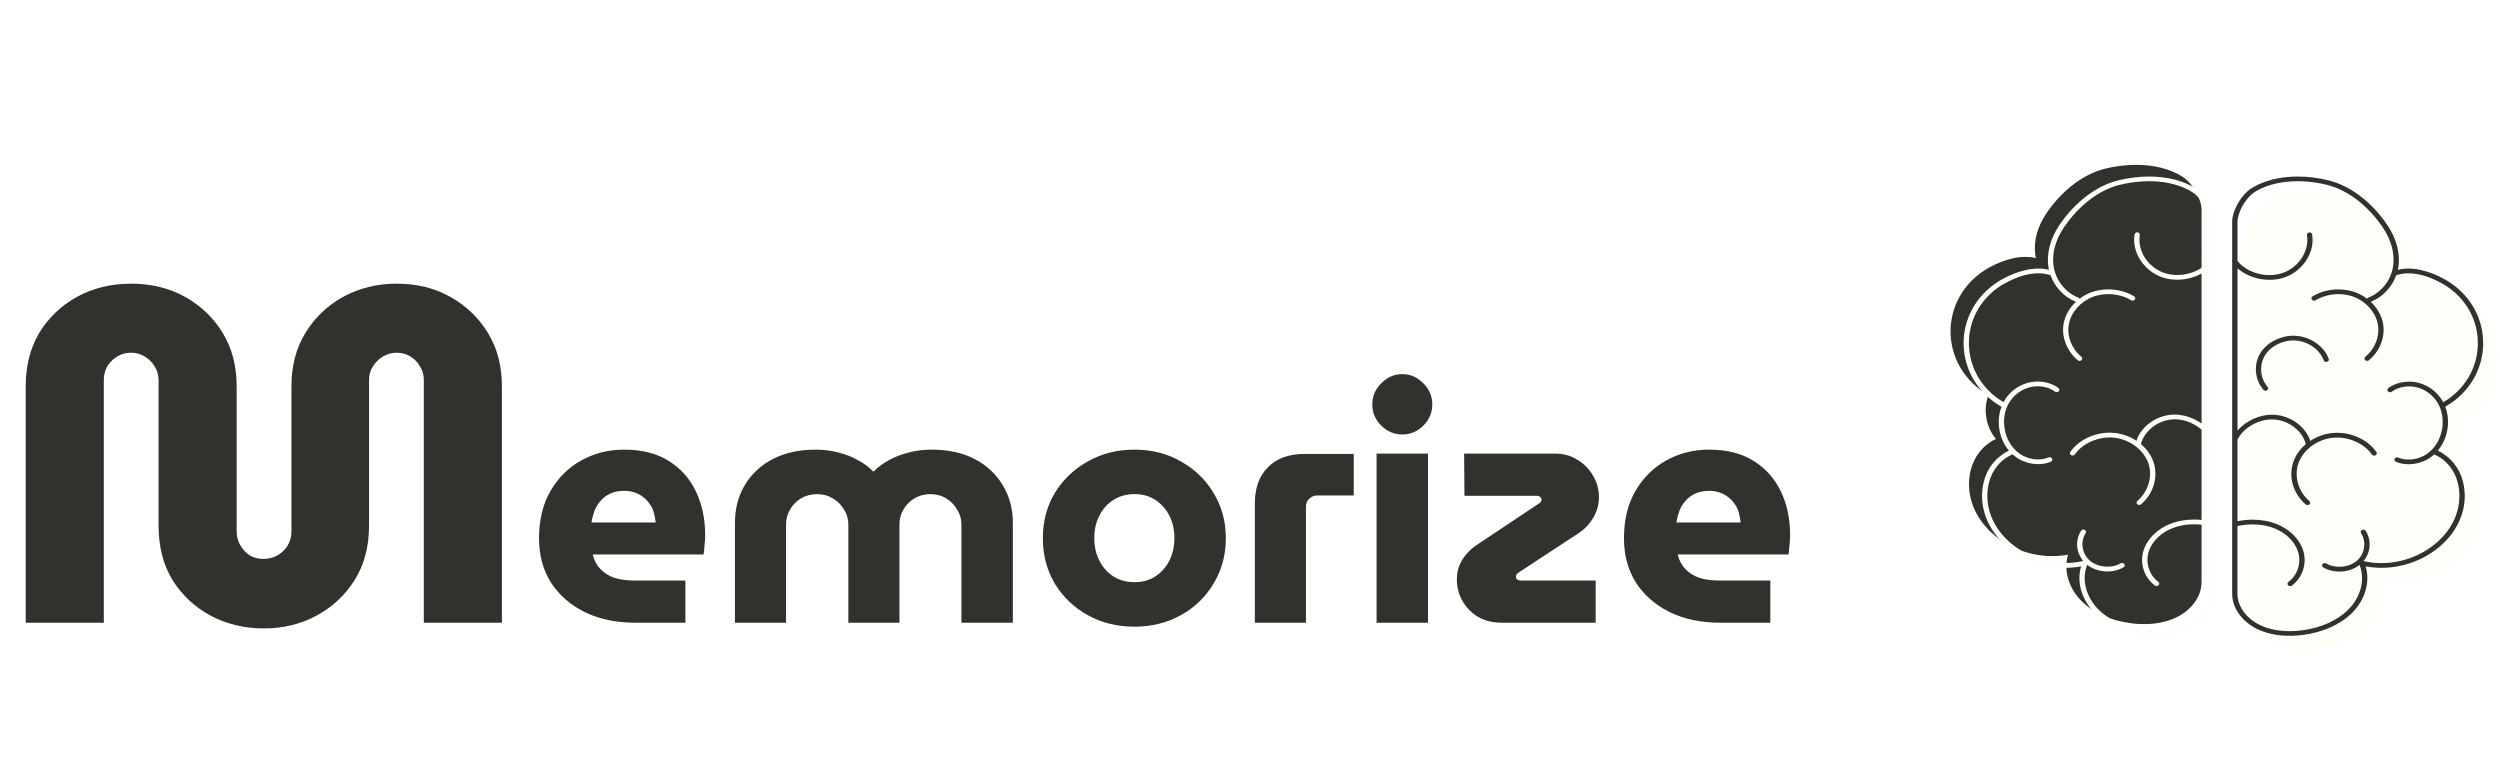 <svg width="273" height="83" viewBox="0 0 273 83" fill="none" xmlns="http://www.w3.org/2000/svg">
<g filter="url(#filter0_i_1770_970)">
<g filter="url(#filter1_i_1770_970)">
<path d="M28.808 60.624C26.693 60.624 24.752 60.156 22.984 59.22C21.251 58.284 19.864 56.984 18.824 55.32C17.819 53.656 17.316 51.68 17.316 49.392V33.532C17.316 32.977 17.177 32.475 16.9 32.024C16.623 31.573 16.259 31.209 15.808 30.932C15.357 30.655 14.855 30.516 14.3 30.516C13.745 30.516 13.243 30.655 12.792 30.932C12.341 31.209 11.977 31.573 11.7 32.024C11.457 32.475 11.336 32.977 11.336 33.532V60H2.808V34.156C2.808 31.972 3.293 30.048 4.264 28.384C5.269 26.72 6.639 25.403 8.372 24.432C10.14 23.461 12.116 22.976 14.3 22.976C16.519 22.976 18.495 23.461 20.228 24.432C21.961 25.403 23.331 26.72 24.336 28.384C25.341 30.048 25.844 31.972 25.844 34.156V50.016C25.844 50.605 25.983 51.125 26.26 51.576C26.537 52.027 26.884 52.391 27.3 52.668C27.751 52.911 28.236 53.032 28.756 53.032C29.311 53.032 29.813 52.911 30.264 52.668C30.749 52.391 31.131 52.027 31.408 51.576C31.685 51.125 31.824 50.605 31.824 50.016V34.156C31.824 31.972 32.327 30.048 33.332 28.384C34.337 26.72 35.707 25.403 37.44 24.432C39.208 23.461 41.167 22.976 43.316 22.976C45.535 22.976 47.493 23.461 49.192 24.432C50.925 25.403 52.295 26.72 53.3 28.384C54.305 30.048 54.808 31.972 54.808 34.156V60H46.28V33.48C46.28 32.925 46.141 32.44 45.864 32.024C45.621 31.573 45.275 31.209 44.824 30.932C44.373 30.655 43.871 30.516 43.316 30.516C42.796 30.516 42.293 30.655 41.808 30.932C41.357 31.209 40.993 31.573 40.716 32.024C40.439 32.44 40.3 32.925 40.3 33.48V49.392C40.3 51.68 39.78 53.656 38.74 55.32C37.7 56.984 36.313 58.284 34.58 59.22C32.847 60.156 30.923 60.624 28.808 60.624ZM69.373 60C67.285 60 65.449 59.616 63.865 58.848C62.281 58.056 61.045 56.976 60.157 55.608C59.293 54.216 58.861 52.608 58.861 50.784C58.861 48.768 59.281 47.04 60.121 45.6C60.961 44.16 62.077 43.056 63.469 42.288C64.885 41.496 66.445 41.1 68.149 41.1C70.093 41.1 71.713 41.508 73.009 42.324C74.329 43.14 75.325 44.256 75.997 45.672C76.669 47.064 77.005 48.66 77.005 50.46C77.005 50.772 76.981 51.144 76.933 51.576C76.909 51.984 76.873 52.308 76.825 52.548H64.729C64.873 53.172 65.149 53.7 65.557 54.132C65.965 54.564 66.481 54.888 67.105 55.104C67.729 55.296 68.425 55.392 69.193 55.392H74.845V60H69.373ZM64.585 49.056H71.605C71.557 48.672 71.485 48.3 71.389 47.94C71.293 47.58 71.137 47.268 70.921 47.004C70.729 46.716 70.501 46.476 70.237 46.284C69.973 46.068 69.661 45.9 69.301 45.78C68.965 45.66 68.581 45.6 68.149 45.6C67.597 45.6 67.105 45.696 66.673 45.888C66.241 46.08 65.881 46.344 65.593 46.68C65.305 46.992 65.077 47.364 64.909 47.796C64.765 48.204 64.657 48.624 64.585 49.056ZM80.256 60V49.092C80.256 47.58 80.604 46.224 81.3 45.024C82.02 43.8 83.04 42.84 84.36 42.144C85.68 41.448 87.252 41.1 89.076 41.1C89.988 41.1 90.828 41.208 91.596 41.424C92.364 41.616 93.06 41.892 93.684 42.252C94.332 42.588 94.884 42.996 95.34 43.476H95.412C95.892 42.996 96.444 42.588 97.068 42.252C97.716 41.892 98.424 41.616 99.192 41.424C99.984 41.208 100.836 41.1 101.748 41.1C103.572 41.1 105.144 41.448 106.464 42.144C107.784 42.84 108.804 43.8 109.524 45.024C110.244 46.224 110.604 47.58 110.604 49.092V60H104.988V49.272C104.988 48.672 104.832 48.132 104.52 47.652C104.232 47.148 103.836 46.74 103.332 46.428C102.828 46.116 102.252 45.96 101.604 45.96C100.956 45.96 100.368 46.116 99.84 46.428C99.336 46.74 98.94 47.148 98.652 47.652C98.364 48.132 98.22 48.672 98.22 49.272V60H92.64V49.272C92.64 48.672 92.484 48.132 92.172 47.652C91.884 47.148 91.476 46.74 90.948 46.428C90.444 46.116 89.868 45.96 89.22 45.96C88.572 45.96 87.984 46.116 87.456 46.428C86.952 46.74 86.556 47.148 86.268 47.652C85.98 48.132 85.836 48.672 85.836 49.272V60H80.256ZM123.888 60.432C121.992 60.432 120.288 60.012 118.776 59.172C117.264 58.332 116.064 57.18 115.176 55.716C114.312 54.252 113.88 52.608 113.88 50.784C113.88 48.936 114.312 47.292 115.176 45.852C116.064 44.388 117.264 43.236 118.776 42.396C120.288 41.532 121.992 41.1 123.888 41.1C125.784 41.1 127.476 41.532 128.964 42.396C130.476 43.236 131.664 44.388 132.528 45.852C133.416 47.292 133.86 48.936 133.86 50.784C133.86 52.608 133.416 54.252 132.528 55.716C131.664 57.18 130.476 58.332 128.964 59.172C127.452 60.012 125.76 60.432 123.888 60.432ZM123.888 55.572C124.776 55.572 125.544 55.356 126.192 54.924C126.84 54.492 127.344 53.916 127.704 53.196C128.064 52.476 128.244 51.66 128.244 50.748C128.244 49.86 128.064 49.056 127.704 48.336C127.344 47.616 126.84 47.04 126.192 46.608C125.544 46.176 124.776 45.96 123.888 45.96C123 45.96 122.22 46.176 121.548 46.608C120.9 47.04 120.396 47.616 120.036 48.336C119.676 49.056 119.496 49.86 119.496 50.748C119.496 51.66 119.676 52.476 120.036 53.196C120.396 53.916 120.9 54.492 121.548 54.924C122.22 55.356 123 55.572 123.888 55.572ZM137.03 60V46.968C137.03 45.288 137.51 43.968 138.47 43.008C139.43 42.048 140.762 41.568 142.466 41.568H147.83V46.104H143.834C143.498 46.104 143.21 46.224 142.97 46.464C142.73 46.68 142.61 46.968 142.61 47.328V60H137.03ZM150.322 60V41.532H155.938V60H150.322ZM153.13 39.444C152.242 39.444 151.474 39.12 150.826 38.472C150.178 37.824 149.854 37.056 149.854 36.168C149.854 35.28 150.178 34.512 150.826 33.864C151.474 33.192 152.242 32.856 153.13 32.856C154.018 32.856 154.786 33.192 155.434 33.864C156.082 34.512 156.406 35.28 156.406 36.168C156.406 37.056 156.082 37.824 155.434 38.472C154.786 39.12 154.018 39.444 153.13 39.444ZM164.022 60C162.99 60 162.114 59.784 161.394 59.352C160.674 58.92 160.11 58.344 159.702 57.624C159.294 56.904 159.09 56.124 159.09 55.284C159.09 54.468 159.294 53.736 159.702 53.088C160.134 52.416 160.71 51.852 161.43 51.396L168.018 47.004C168.138 46.932 168.222 46.86 168.27 46.788C168.318 46.692 168.342 46.62 168.342 46.572C168.342 46.452 168.294 46.356 168.198 46.284C168.102 46.188 167.982 46.14 167.838 46.14H159.918L159.882 41.532H169.782C170.742 41.532 171.57 41.76 172.266 42.216C172.986 42.648 173.55 43.224 173.958 43.944C174.39 44.664 174.606 45.444 174.606 46.284C174.606 47.076 174.402 47.82 173.994 48.516C173.61 49.188 173.082 49.752 172.41 50.208L165.822 54.528C165.726 54.6 165.654 54.672 165.606 54.744C165.558 54.816 165.534 54.888 165.534 54.96C165.534 55.08 165.582 55.188 165.678 55.284C165.774 55.356 165.894 55.392 166.038 55.392H174.246V60H164.022ZM187.849 60C185.761 60 183.925 59.616 182.341 58.848C180.757 58.056 179.521 56.976 178.633 55.608C177.769 54.216 177.337 52.608 177.337 50.784C177.337 48.768 177.757 47.04 178.597 45.6C179.437 44.16 180.553 43.056 181.945 42.288C183.361 41.496 184.921 41.1 186.625 41.1C188.569 41.1 190.189 41.508 191.485 42.324C192.805 43.14 193.801 44.256 194.473 45.672C195.145 47.064 195.481 48.66 195.481 50.46C195.481 50.772 195.457 51.144 195.409 51.576C195.385 51.984 195.349 52.308 195.301 52.548H183.205C183.349 53.172 183.625 53.7 184.033 54.132C184.441 54.564 184.957 54.888 185.581 55.104C186.205 55.296 186.901 55.392 187.669 55.392H193.321V60H187.849ZM183.061 49.056H190.081C190.033 48.672 189.961 48.3 189.865 47.94C189.769 47.58 189.613 47.268 189.397 47.004C189.205 46.716 188.977 46.476 188.713 46.284C188.449 46.068 188.137 45.9 187.777 45.78C187.441 45.66 187.057 45.6 186.625 45.6C186.073 45.6 185.581 45.696 185.149 45.888C184.717 46.08 184.357 46.344 184.069 46.68C183.781 46.992 183.553 47.364 183.385 47.796C183.241 48.204 183.133 48.624 183.061 49.056Z" fill="#32312D"/>
</g>
</g>
<path d="M217.081 43.103C217.1 43.115 217.122 43.118 217.143 43.125C216.844 43.908 216.761 44.793 216.917 45.677C217.07 46.542 217.431 47.311 217.956 47.932C216.586 48.572 215.564 49.831 215.198 51.354C214.573 53.937 215.561 56.602 217.837 58.487C220.052 60.319 223.055 61.085 225.837 60.571C225.32 62.243 225.877 64.203 227.293 65.626C228.579 66.921 230.516 67.786 232.747 68.064C234.098 68.234 236.07 68.243 237.813 67.342C239.412 66.515 240.413 65.048 240.407 63.572C240.407 63.567 240.41 63.562 240.41 63.557L240.41 46.69L240.41 27.364C240.426 27.316 240.426 27.268 240.41 27.222L240.41 23.101C240.491 21.871 239.474 20.02 238.303 19.281C236.966 18.435 235.195 18 233.258 18C232.179 18 231.052 18.135 229.916 18.411C227.537 18.988 225.191 20.757 223.485 23.266C222.468 24.759 222.032 26.4 222.261 27.884C222.277 27.985 222.296 28.084 222.317 28.183C221.938 28.092 221.553 28.051 221.174 28.051C219.239 28.051 217.418 29.078 216.807 29.457C214.366 30.984 212.943 33.565 213.002 36.359C213.061 39.145 214.587 41.666 217.081 43.103Z" fill="#32312D"/>
<path d="M245.381 25.946L245.381 30.066C245.365 30.112 245.365 30.16 245.381 30.209L245.381 49.534L245.381 66.404C245.381 66.404 245.383 66.414 245.383 66.419C245.378 67.895 246.379 69.362 247.977 70.189C249.718 71.09 251.693 71.08 253.044 70.911C255.275 70.633 257.212 69.766 258.498 68.473C259.914 67.047 260.468 65.09 259.954 63.417C262.736 63.932 265.736 63.166 267.953 61.334C270.233 59.449 271.22 56.784 270.593 54.2C270.224 52.678 269.202 51.419 267.835 50.779C268.357 50.16 268.72 49.389 268.874 48.524C269.03 47.639 268.946 46.755 268.648 45.972C268.669 45.965 268.691 45.962 268.71 45.95C271.204 44.512 272.73 41.992 272.789 39.206C272.848 36.412 271.425 33.831 268.984 32.304C268.376 31.922 266.554 30.897 264.617 30.897C264.238 30.897 263.853 30.938 263.473 31.03C263.495 30.931 263.514 30.83 263.53 30.73C263.759 29.247 263.323 27.606 262.306 26.112C260.6 23.604 258.253 21.835 255.875 21.258C254.742 20.982 253.612 20.847 252.533 20.847C250.595 20.847 248.825 21.284 247.488 22.128C246.32 22.867 245.3 24.718 245.381 25.948L245.381 25.946Z" fill="#FFFEF8"/>
<path d="M243.753 28.497C243.736 28.543 243.736 28.591 243.753 28.64L243.753 47.965L243.753 64.835C243.753 64.835 243.755 64.845 243.755 64.85C243.75 66.326 244.751 67.793 246.349 68.62C248.09 69.521 250.065 69.511 251.416 69.342C253.646 69.064 255.584 68.199 256.87 66.904C258.285 65.478 258.84 63.521 258.326 61.848C261.108 62.363 264.108 61.597 266.325 59.765C268.604 57.88 269.592 55.215 268.965 52.632C268.596 51.109 267.574 49.85 266.207 49.21C266.729 48.591 267.092 47.82 267.246 46.955C267.402 46.07 267.318 45.186 267.02 44.403C267.041 44.396 267.063 44.393 267.081 44.381C269.576 42.943 271.101 40.423 271.161 37.637C271.22 34.843 269.796 32.262 267.356 30.735C266.748 30.353 264.926 29.328 262.989 29.328C262.609 29.328 262.225 29.369 261.845 29.461C261.867 29.362 261.886 29.261 261.902 29.162C262.13 27.678 261.695 26.037 260.677 24.544C258.971 22.035 256.625 20.266 254.247 19.689C253.114 19.413 251.984 19.278 250.905 19.278C248.967 19.278 247.197 19.715 245.859 20.559C244.692 21.298 243.672 23.149 243.753 24.379L243.753 28.5L243.753 28.497ZM246.19 20.979C248.13 19.752 251.085 19.454 254.093 20.184C256.332 20.728 258.552 22.415 260.182 24.809C261.129 26.201 261.536 27.721 261.326 29.087C261.092 30.619 260.021 31.962 258.603 32.511C258.546 32.533 258.506 32.571 258.476 32.615C258.113 32.342 257.71 32.112 257.274 31.945C256.671 31.716 256.012 31.602 255.352 31.602C254.357 31.602 253.356 31.861 252.535 32.361C252.403 32.441 252.368 32.603 252.46 32.721C252.549 32.84 252.729 32.871 252.861 32.789C254.066 32.054 255.708 31.909 257.048 32.422C258.388 32.934 259.41 34.096 259.658 35.387C259.902 36.675 259.367 38.079 258.293 38.961C258.175 39.057 258.167 39.222 258.275 39.326C258.382 39.432 258.565 39.439 258.681 39.343C259.897 38.345 260.503 36.757 260.225 35.3C260.059 34.427 259.574 33.606 258.891 32.963C260.177 32.446 261.199 31.356 261.67 30.049C261.676 30.049 261.681 30.049 261.684 30.049C263.836 29.331 266.315 30.718 267.022 31.163C269.307 32.591 270.636 35.01 270.579 37.629C270.526 40.23 269.113 42.581 266.799 43.927C266.793 43.917 266.791 43.908 266.785 43.898C266.245 42.9 265.306 42.148 264.21 41.834C263.842 41.728 263.457 41.677 263.075 41.677C262.243 41.677 261.423 41.921 260.809 42.378C260.685 42.47 260.669 42.632 260.772 42.743C260.874 42.854 261.054 42.868 261.178 42.777C261.926 42.221 263.048 42.044 264.035 42.327C264.966 42.595 265.803 43.267 266.269 44.125C266.702 44.923 266.845 45.899 266.672 46.878C266.476 47.987 265.884 48.958 265.047 49.548C264.116 50.203 262.846 50.37 261.886 49.964C261.74 49.903 261.571 49.959 261.501 50.087C261.434 50.215 261.495 50.37 261.638 50.43C262.792 50.918 264.305 50.725 265.402 49.954C265.548 49.852 265.685 49.739 265.814 49.618C267.092 50.167 268.055 51.327 268.397 52.745C268.978 55.147 268.055 57.629 265.93 59.388C263.758 61.184 260.788 61.889 258.094 61.273C258.88 60.338 258.996 58.989 258.326 57.967C258.272 57.885 258.175 57.839 258.078 57.839C258.03 57.839 257.979 57.851 257.933 57.876C257.796 57.948 257.75 58.107 257.831 58.231C258.441 59.163 258.24 60.483 257.37 61.234C256.501 61.984 255.024 62.112 254.01 61.527C253.875 61.45 253.698 61.483 253.612 61.604C253.525 61.725 253.563 61.885 253.698 61.962C254.9 62.658 256.569 62.542 257.648 61.703C257.664 61.708 257.677 61.711 257.693 61.715C257.693 61.744 257.693 61.771 257.704 61.8C258.277 63.344 257.779 65.215 256.437 66.566C255.242 67.769 253.429 68.574 251.335 68.837C250.076 68.994 248.235 69.009 246.637 68.18C245.189 67.431 244.264 66.041 244.331 64.722C244.331 64.714 244.328 64.707 244.328 64.7L244.328 57.445C245.73 57.143 247.14 57.221 248.308 57.67C249.624 58.175 250.614 59.154 250.958 60.285C251.319 61.474 250.883 62.817 249.898 63.55C249.775 63.641 249.758 63.803 249.861 63.914C249.963 64.026 250.143 64.04 250.267 63.948C251.44 63.078 251.943 61.551 251.518 60.15C251.128 58.869 250.014 57.764 248.537 57.196C247.762 56.899 246.893 56.747 245.991 56.747C245.445 56.747 244.888 56.805 244.331 56.916L244.331 48.028C244.963 46.679 246.761 45.689 248.367 45.809C249.976 45.933 251.448 47.09 251.795 48.506C251.187 49.019 250.714 49.664 250.453 50.384C249.858 52.015 250.393 53.905 251.784 55.084C251.9 55.183 252.083 55.178 252.191 55.075C252.301 54.971 252.296 54.806 252.18 54.71C250.969 53.68 250.482 51.969 251.001 50.546C251.518 49.123 253.036 47.996 254.688 47.81C256.343 47.622 258.121 48.373 259.017 49.635C259.103 49.756 259.281 49.792 259.415 49.715C259.55 49.637 259.59 49.478 259.504 49.357C258.587 48.062 256.916 47.262 255.218 47.262C255.019 47.262 254.817 47.274 254.618 47.296C253.77 47.392 252.968 47.694 252.285 48.144C251.782 46.612 250.202 45.43 248.418 45.295C248.316 45.288 248.211 45.283 248.109 45.283C246.702 45.283 245.216 45.988 244.334 47.018L244.334 29.297C245.663 30.462 247.794 30.897 249.527 30.273C251.518 29.555 252.818 27.504 252.484 25.6C252.463 25.471 252.339 25.382 252.199 25.382C252.183 25.382 252.169 25.382 252.153 25.384C251.997 25.406 251.889 25.539 251.914 25.679C252.207 27.354 251.063 29.162 249.312 29.792C247.592 30.411 245.432 29.846 244.334 28.509L244.334 24.389C244.334 24.389 244.334 24.384 244.334 24.379C244.334 24.377 244.334 24.374 244.334 24.37C244.264 23.422 245.109 21.677 246.196 20.989L246.19 20.979Z" fill="#32312D"/>
<path d="M250.443 36.661C248.987 36.661 247.537 37.41 246.832 38.555C246.07 39.795 246.207 41.446 247.165 42.569C247.262 42.683 247.442 42.705 247.569 42.618C247.695 42.531 247.72 42.369 247.623 42.255C246.799 41.291 246.681 39.872 247.335 38.807C247.989 37.741 249.388 37.076 250.739 37.19C252.087 37.304 253.324 38.188 253.75 39.346C253.801 39.481 253.962 39.556 254.113 39.51C254.263 39.464 254.347 39.319 254.296 39.184C253.803 37.84 252.361 36.808 250.792 36.675C250.677 36.666 250.558 36.661 250.443 36.661Z" fill="#32312D"/>
<path d="M218.506 44.381C218.525 44.393 218.546 44.396 218.568 44.403C218.269 45.186 218.186 46.07 218.342 46.955C218.495 47.82 218.856 48.589 219.38 49.21C218.011 49.85 216.988 51.109 216.622 52.632C215.998 55.215 216.986 57.88 219.262 59.765C221.476 61.597 224.479 62.363 227.261 61.848C226.745 63.521 227.302 65.48 228.717 66.904C230.003 68.199 231.941 69.064 234.171 69.342C235.522 69.511 237.494 69.521 239.238 68.62C240.836 67.793 241.837 66.326 241.832 64.85C241.832 64.845 241.835 64.84 241.835 64.835L241.835 47.968L241.835 28.642C241.851 28.594 241.851 28.545 241.835 28.5L241.835 24.379C241.915 23.149 240.898 21.298 239.728 20.559C238.39 19.713 236.62 19.278 234.683 19.278C233.604 19.278 232.476 19.413 231.341 19.689C228.962 20.266 226.616 22.035 224.91 24.544C223.893 26.037 223.457 27.678 223.685 29.162C223.702 29.263 223.72 29.362 223.742 29.461C223.363 29.369 222.978 29.328 222.598 29.328C220.664 29.328 218.842 30.355 218.231 30.735C215.791 32.262 214.367 34.843 214.427 37.637C214.486 40.423 216.011 42.943 218.506 44.381ZM218.56 31.16C219.267 30.718 221.743 29.328 223.898 30.046C223.903 30.046 223.909 30.046 223.911 30.046C224.382 31.351 225.402 32.443 226.691 32.961C226.005 33.603 225.521 34.425 225.356 35.297C225.079 36.755 225.685 38.342 226.898 39.34C227.017 39.437 227.197 39.43 227.305 39.323C227.412 39.217 227.404 39.055 227.286 38.958C226.212 38.076 225.677 36.672 225.921 35.384C226.166 34.096 227.192 32.931 228.532 32.419C229.872 31.907 231.516 32.052 232.718 32.786C232.85 32.866 233.03 32.837 233.119 32.719C233.208 32.6 233.176 32.441 233.044 32.359C232.223 31.858 231.225 31.6 230.227 31.6C229.567 31.6 228.908 31.713 228.305 31.943C227.87 32.11 227.466 32.337 227.103 32.612C227.073 32.569 227.033 32.53 226.976 32.509C225.558 31.962 224.487 30.616 224.253 29.084C224.043 27.716 224.45 26.199 225.397 24.807C227.027 22.41 229.247 20.725 231.486 20.182C234.494 19.452 237.449 19.749 239.389 20.977C240.476 21.665 241.323 23.41 241.251 24.358C241.251 24.36 241.251 24.362 241.251 24.367C241.251 24.369 241.251 24.372 241.251 24.377L241.251 28.497C240.153 29.833 237.992 30.399 236.273 29.78C234.518 29.149 233.378 27.342 233.671 25.667C233.695 25.527 233.587 25.394 233.431 25.372C233.415 25.372 233.402 25.37 233.386 25.37C233.246 25.37 233.125 25.462 233.1 25.587C232.767 27.492 234.066 29.543 236.058 30.261C237.79 30.885 239.919 30.452 241.251 29.285L241.251 47.006C240.368 45.976 238.886 45.271 237.476 45.271C237.371 45.271 237.268 45.275 237.166 45.283C235.382 45.418 233.803 46.597 233.3 48.132C232.619 47.682 231.817 47.38 230.967 47.284C230.768 47.262 230.566 47.25 230.367 47.25C228.666 47.25 226.998 48.05 226.08 49.345C225.994 49.466 226.034 49.625 226.169 49.703C226.304 49.78 226.481 49.744 226.567 49.623C227.463 48.361 229.245 47.61 230.897 47.798C232.551 47.987 234.066 49.111 234.583 50.534C235.1 51.957 234.615 53.668 233.404 54.698C233.289 54.797 233.283 54.959 233.394 55.062C233.504 55.166 233.684 55.171 233.8 55.072C235.188 53.893 235.724 52.003 235.132 50.372C234.871 49.652 234.397 49.009 233.789 48.494C234.136 47.078 235.608 45.918 237.217 45.797C238.824 45.674 240.621 46.667 241.253 48.016L241.253 56.904C240.696 56.793 240.139 56.735 239.593 56.735C238.692 56.735 237.823 56.885 237.048 57.184C235.571 57.752 234.457 58.857 234.066 60.137C233.641 61.539 234.142 63.066 235.318 63.936C235.441 64.028 235.622 64.011 235.724 63.902C235.826 63.791 235.807 63.629 235.686 63.538C234.699 62.805 234.263 61.464 234.626 60.273C234.97 59.142 235.961 58.165 237.276 57.658C238.444 57.209 239.854 57.131 241.256 57.433L241.256 64.688C241.256 64.688 241.251 64.702 241.253 64.71C241.323 66.027 240.395 67.416 238.947 68.168C237.346 68.997 235.509 68.984 234.249 68.825C232.153 68.564 230.342 67.757 229.148 66.553C227.805 65.203 227.307 63.332 227.88 61.788C227.891 61.759 227.891 61.732 227.891 61.703C227.907 61.699 227.921 61.696 227.937 61.691C229.016 62.527 230.684 62.646 231.887 61.95C232.021 61.873 232.059 61.713 231.973 61.592C231.887 61.471 231.709 61.438 231.575 61.515C230.56 62.102 229.086 61.974 228.214 61.222C227.345 60.473 227.14 59.154 227.754 58.219C227.835 58.095 227.789 57.936 227.652 57.863C227.606 57.839 227.555 57.827 227.506 57.827C227.407 57.827 227.313 57.873 227.259 57.955C226.589 58.977 226.707 60.326 227.49 61.261C224.797 61.875 221.826 61.172 219.655 59.376C217.529 57.619 216.606 55.135 217.187 52.733C217.529 51.314 218.492 50.157 219.77 49.606C219.902 49.724 220.037 49.84 220.182 49.942C221.28 50.715 222.792 50.906 223.946 50.418C224.089 50.358 224.151 50.203 224.084 50.075C224.016 49.944 223.844 49.889 223.702 49.952C222.741 50.358 221.468 50.191 220.537 49.536C219.7 48.949 219.109 47.975 218.912 46.865C218.74 45.889 218.882 44.91 219.316 44.113C219.781 43.255 220.618 42.583 221.549 42.315C222.537 42.03 223.659 42.206 224.407 42.765C224.528 42.856 224.711 42.84 224.813 42.731C224.915 42.62 224.896 42.458 224.775 42.366C224.162 41.909 223.341 41.665 222.51 41.665C222.128 41.665 221.743 41.716 221.374 41.822C220.279 42.136 219.34 42.89 218.799 43.886C218.794 43.895 218.791 43.905 218.786 43.915C216.474 42.569 215.062 40.218 215.005 37.617C214.949 34.995 216.281 32.579 218.562 31.151L218.56 31.16Z" fill="#FFFEF8"/>
<path d="M231.468 39.51C231.618 39.556 231.782 39.481 231.831 39.346C232.256 38.191 233.494 37.304 234.842 37.19C236.19 37.076 237.589 37.741 238.246 38.807C238.899 39.872 238.784 41.288 237.958 42.255C237.861 42.369 237.885 42.531 238.011 42.618C238.138 42.705 238.318 42.683 238.415 42.569C239.376 41.446 239.513 39.795 238.749 38.555C238.044 37.407 236.593 36.661 235.138 36.661C235.022 36.661 234.904 36.666 234.788 36.675C233.219 36.808 231.777 37.838 231.285 39.184C231.233 39.319 231.317 39.466 231.468 39.51Z" fill="#32312D"/>
<defs>
<filter id="filter0_i_1770_970" x="0" y="0" width="197" height="87" filterUnits="userSpaceOnUse" color-interpolation-filters="sRGB">
<feFlood flood-opacity="0" result="BackgroundImageFix"/>
<feBlend mode="normal" in="SourceGraphic" in2="BackgroundImageFix" result="shape"/>
<feColorMatrix in="SourceAlpha" type="matrix" values="0 0 0 0 0 0 0 0 0 0 0 0 0 0 0 0 0 0 127 0" result="hardAlpha"/>
<feOffset dy="4"/>
<feGaussianBlur stdDeviation="2"/>
<feComposite in2="hardAlpha" operator="arithmetic" k2="-1" k3="1"/>
<feColorMatrix type="matrix" values="0 0 0 0 0 0 0 0 0 0 0 0 0 0 0 0 0 0 0.25 0"/>
<feBlend mode="normal" in2="shape" result="effect1_innerShadow_1770_970"/>
</filter>
<filter id="filter1_i_1770_970" x="2.808" y="22.976" width="192.673" height="41.648" filterUnits="userSpaceOnUse" color-interpolation-filters="sRGB">
<feFlood flood-opacity="0" result="BackgroundImageFix"/>
<feBlend mode="normal" in="SourceGraphic" in2="BackgroundImageFix" result="shape"/>
<feColorMatrix in="SourceAlpha" type="matrix" values="0 0 0 0 0 0 0 0 0 0 0 0 0 0 0 0 0 0 127 0" result="hardAlpha"/>
<feOffset dy="4"/>
<feGaussianBlur stdDeviation="2"/>
<feComposite in2="hardAlpha" operator="arithmetic" k2="-1" k3="1"/>
<feColorMatrix type="matrix" values="0 0 0 0 0 0 0 0 0 0 0 0 0 0 0 0 0 0 0.25 0"/>
<feBlend mode="normal" in2="shape" result="effect1_innerShadow_1770_970"/>
</filter>
</defs>
</svg>
